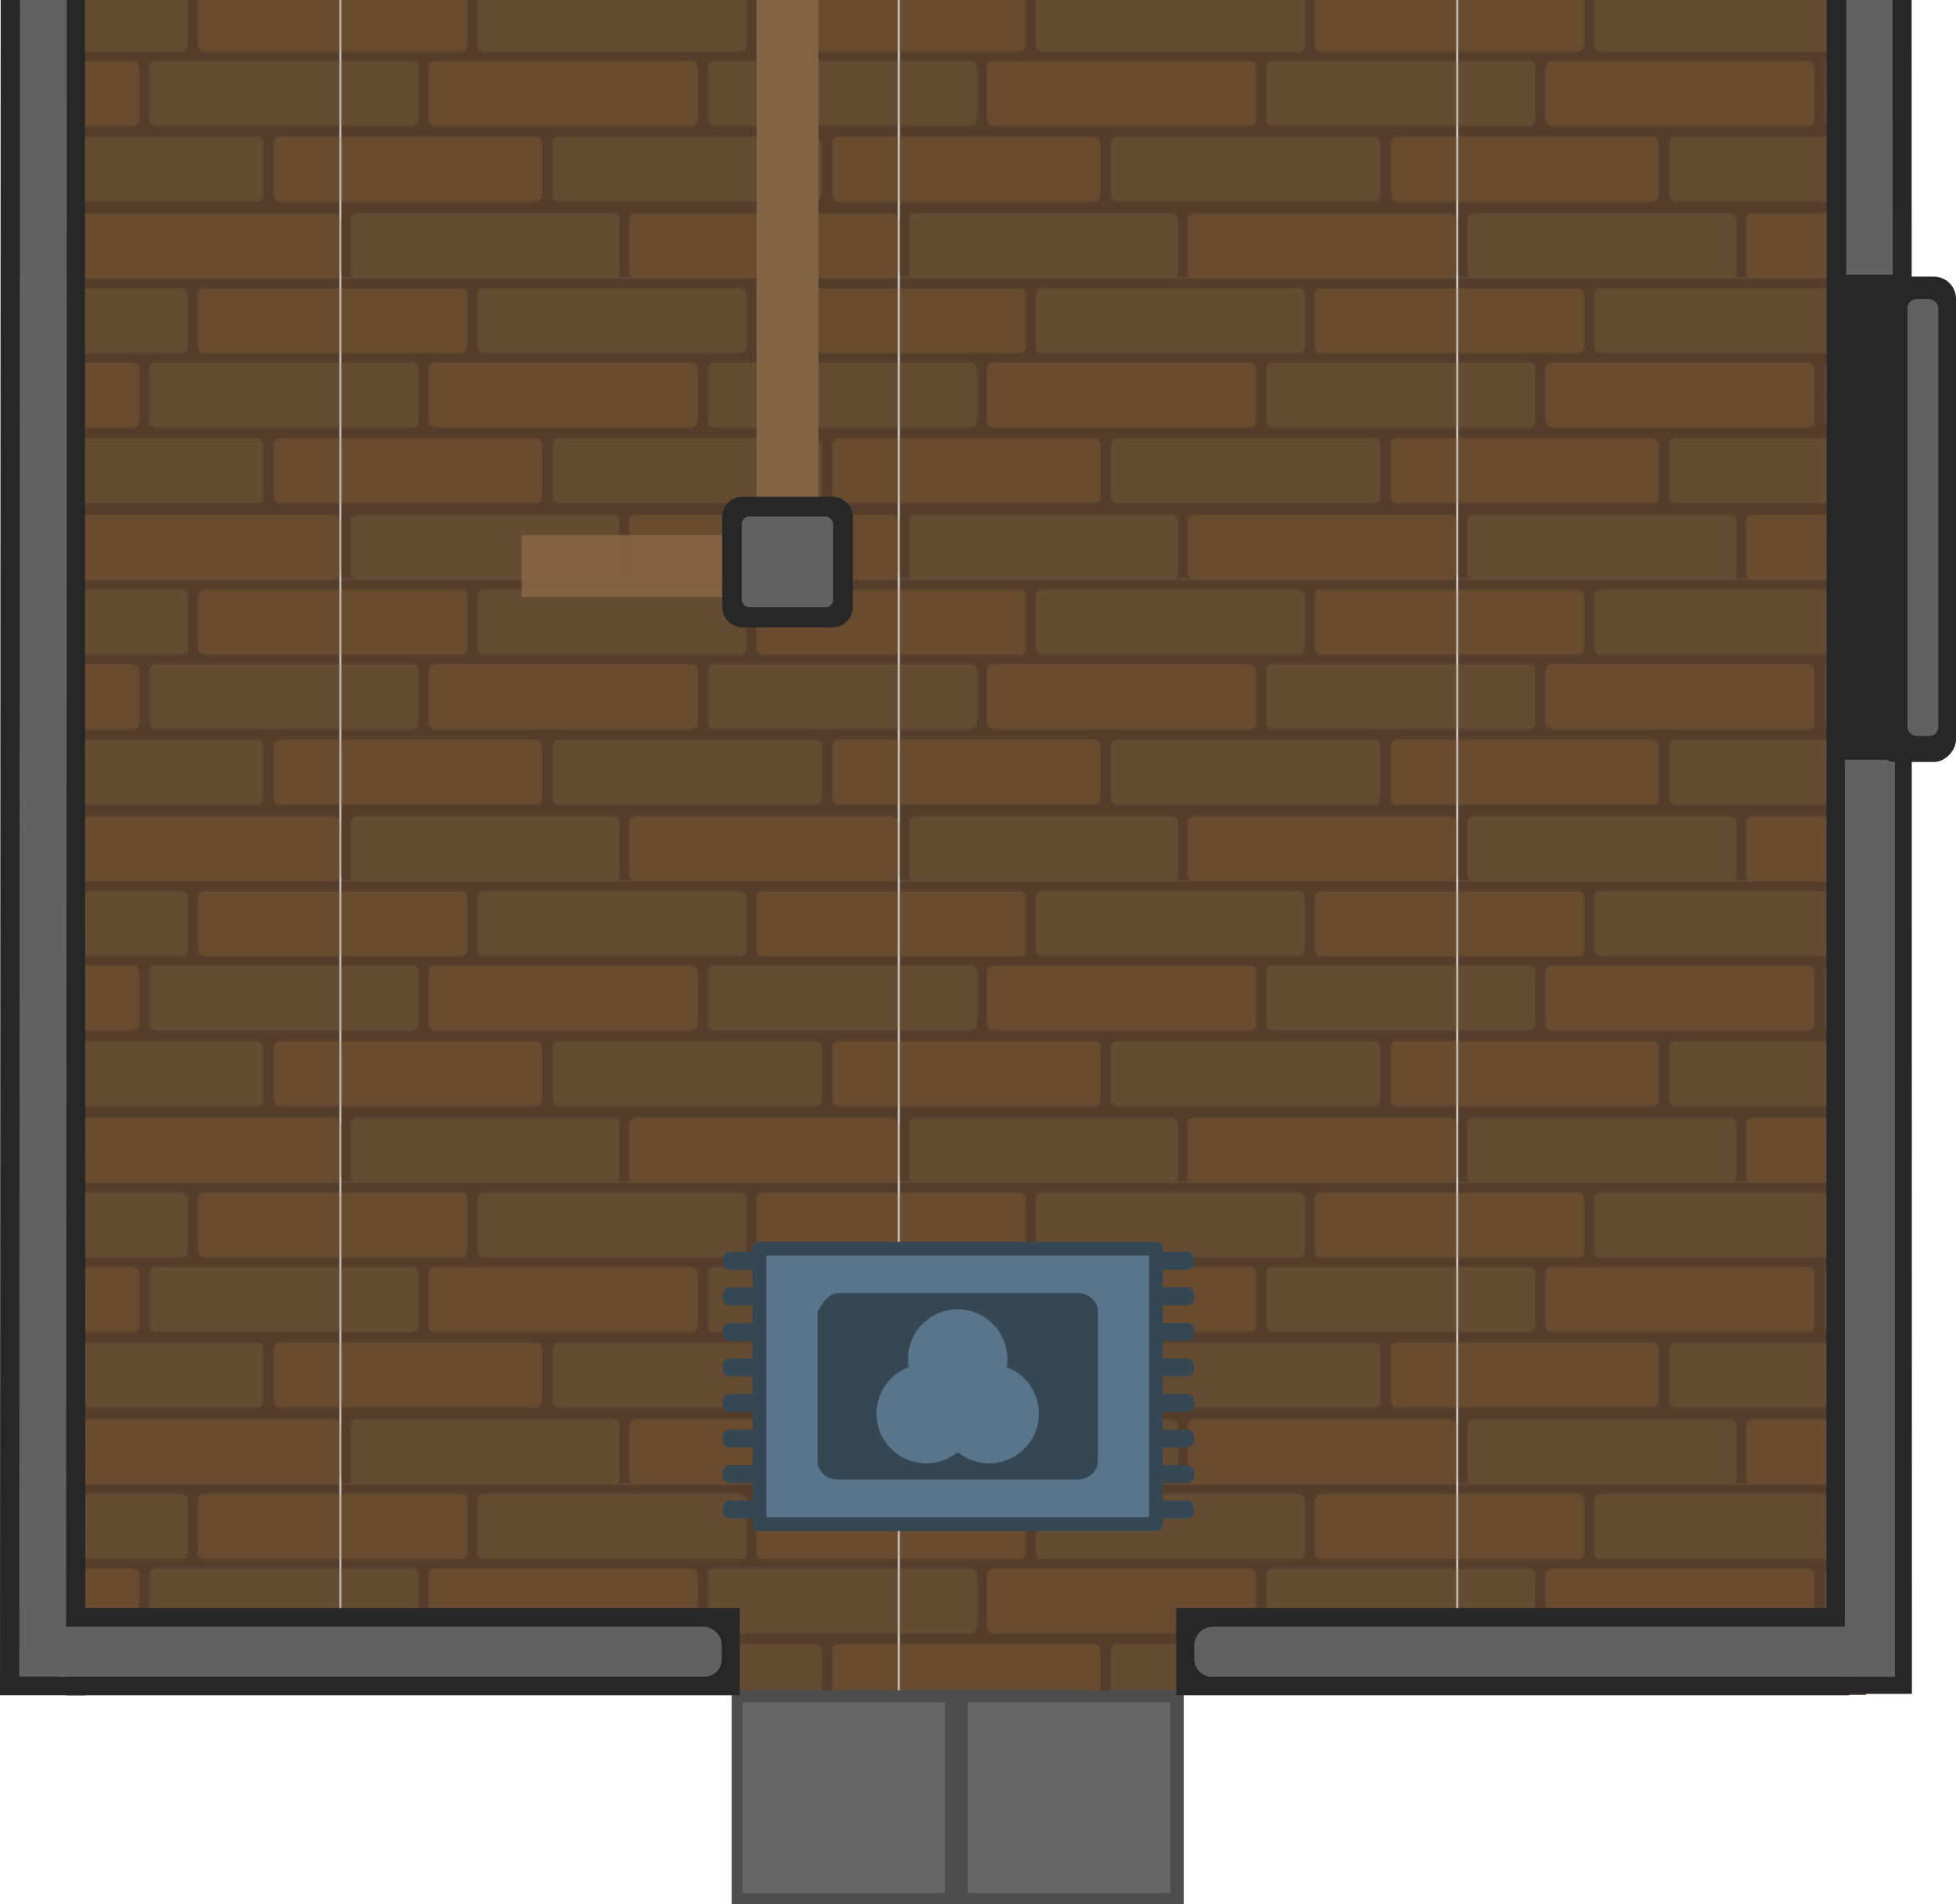 <?xml version="1.0" encoding="UTF-8" standalone="no"?>
<!-- Created with Inkscape (http://www.inkscape.org/) -->

<svg
   width="897.581"
   height="873.528"
   viewBox="0 0 237.485 231.121"
   version="1.1"
   id="svg1"
   xmlns:xlink="http://www.w3.org/1999/xlink"
   xmlns="http://www.w3.org/2000/svg"
   xmlns:svg="http://www.w3.org/2000/svg">
  <defs
     id="defs1">
    <pattern
       xlink:href="#pattern30-5-0"
       preserveAspectRatio="xMidYMid"
       id="pattern52"
       patternTransform="matrix(0.2,0,0,0.2,304.618,343.722)"
       x="0"
       y="0" />
    <pattern
       patternUnits="userSpaceOnUse"
       width="338.127"
       height="182.912"
       patternTransform="translate(245,644)"
       preserveAspectRatio="xMidYMid"
       id="pattern30-5-0">
      <path
         id="rect75879-2-1"
         style="fill:#543d2b;fill-opacity:1;stroke-width:5.129;paint-order:markers stroke fill"
         d="M 0,0 V 182.912 H 338.127 V 0 Z" />
      <rect
         style="fill:#644c33;fill-opacity:1;stroke-width:1.54;paint-order:markers stroke fill"
         id="rect18-1-9-4"
         width="39.616"
         height="163.381"
         x="-136.367"
         y="-291.733"
         ry="3.602"
         rx="3.602"
         transform="matrix(0,-1,-1,0,0,0)" />
      <rect
         style="fill:#694c30;fill-opacity:1;stroke-width:1.54;paint-order:markers stroke fill"
         id="rect15-5-0-5"
         width="39.616"
         height="163.381"
         x="-90.502"
         y="-216.462"
         ry="3.602"
         rx="3.602"
         transform="matrix(0,-1,-1,0,0,0)" />
      <rect
         style="fill:#644c33;fill-opacity:1;stroke-width:1.54;paint-order:markers stroke fill"
         id="rect12-9-2-62"
         width="39.616"
         height="163.381"
         x="-45.341"
         y="-246.04"
         ry="3.602"
         rx="3.602"
         transform="matrix(0,-1,-1,0,0,0)" />
      <rect
         style="fill:#694c30;fill-opacity:1;stroke-width:1.54;paint-order:markers stroke fill"
         id="rect75881-8-0"
         width="39.616"
         height="163.381"
         x="-182.912"
         y="-338.127"
         ry="3.602"
         rx="3.602"
         transform="matrix(0,-1,-1,0,0,0)" />
      <rect
         style="fill:#644c33;fill-opacity:1;stroke-width:1.54;paint-order:markers stroke fill"
         id="rect75663-3-3"
         width="39.616"
         height="163.381"
         x="-182.912"
         y="-169.083"
         ry="3.602"
         rx="3.602"
         transform="matrix(0,-1,-1,0,0,0)" />
      <path
         id="rect11-9-8-5"
         style="fill:#694c30;fill-opacity:1;stroke-width:1.54;paint-order:markers stroke fill"
         d="M 0,5.725 V 45.342 h 73.051 c 1.996,0 3.602,-1.608 3.602,-3.604 V 9.326 c 0,-1.996 -1.606,-3.602 -3.602,-3.602 z" />
      <path
         id="rect13-1-0-6"
         style="fill:#694c30;fill-opacity:1;stroke-width:1.54;paint-order:markers stroke fill"
         d="m 255.648,5.726 c -1.995,0 -3.602,1.606 -3.602,3.602 V 41.74 c 0,1.996 1.606,3.602 3.602,3.602 h 82.479 V 5.726 Z" />
      <path
         id="rect14-4-4-6"
         style="fill:#644c33;fill-opacity:1;stroke-width:1.54;paint-order:markers stroke fill"
         d="m 0,50.828 v 39.615 h 43.395 c 1.996,0 3.602,-1.606 3.602,-3.602 V 54.43 c 0,-1.995 -1.606,-3.602 -3.602,-3.602 z" />
      <path
         id="rect16-9-0-6"
         style="fill:#644c33;fill-opacity:1;stroke-width:1.54;paint-order:markers stroke fill"
         d="m 226.148,50.77 c -1.996,0 -3.602,1.606 -3.602,3.602 v 32.412 c 0,1.995 1.606,3.604 3.602,3.604 H 338.127 V 50.77 Z" />
      <path
         id="rect17-1-9-7"
         style="fill:#694c30;fill-opacity:1;stroke-width:1.54;paint-order:markers stroke fill"
         d="m 0,96.727 v 39.617 h 118.332 c 1.996,0 3.602,-1.608 3.602,-3.604 v -32.412 c 0,-1.996 -1.606,-3.602 -3.602,-3.602 z" />
      <path
         id="rect19-0-1-67"
         style="fill:#694c30;fill-opacity:1;stroke-width:1.54;paint-order:markers stroke fill"
         d="m 301.754,96.738 c -1.995,0 -3.602,1.606 -3.602,3.602 v 32.412 c 0,1.995 1.606,3.604 3.602,3.604 h 36.373 V 96.738 Z" />
    </pattern>
    <linearGradient
       id="aC"
       gradientTransform="matrix(1,0,0,1,183.281,-201.903)"
       gradientUnits="userSpaceOnUse"
       x1="-19.65"
       x2="-2.812"
       y1="192.962"
       y2="176.124">
      <stop
         offset="0"
         stop-color="#67cf00"
         id="stop1" />
      <stop
         offset=".5"
         stop-color="#00c249"
         id="stop2" />
      <stop
         offset="1"
         stop-color="#00b274"
         id="stop3" />
    </linearGradient>
    <linearGradient
       id="aD"
       gradientTransform="matrix(1,0,0,1,28.595,-12.489)"
       gradientUnits="userSpaceOnUse"
       x1="-17.829"
       x2="-4.633"
       y1="190.414"
       y2="178.672">
      <stop
         offset="0"
         stop-color="#3e7a00"
         id="stop4" />
      <stop
         offset=".5"
         stop-color="#008532"
         id="stop5" />
      <stop
         offset="1"
         stop-color="#008556"
         id="stop6" />
    </linearGradient>
    <radialGradient
       xlink:href="#linearGradient13"
       id="radialGradient14"
       cx="106.129"
       cy="-26.285"
       fx="106.129"
       fy="-26.285"
       r="30.605"
       gradientUnits="userSpaceOnUse"
       gradientTransform="matrix(0.667,0,0,0.667,35.376,-8.762)" />
    <linearGradient
       id="linearGradient13">
      <stop
         style="stop-color:#e5c889;stop-opacity:1;"
         offset="0"
         id="stop13" />
      <stop
         style="stop-color:#000000;stop-opacity:0;"
         offset="1"
         id="stop14" />
    </linearGradient>
    <linearGradient
       xlink:href="#a-9"
       id="b"
       x1="112.28"
       y1="85.87"
       x2="96.735"
       y2="54.829"
       gradientUnits="userSpaceOnUse"
       gradientTransform="matrix(0.408,0,0,0.408,-16.765,-2.886)" />
    <linearGradient
       id="a-9">
      <stop
         style="stop-color:#008cff;stop-opacity:1"
         offset=".538"
         id="stop1-6" />
      <stop
         style="stop-color:#a5d9ff;stop-opacity:1"
         offset="1"
         id="stop2-7" />
    </linearGradient>
    <mask
       id="b-3-8"
       maskUnits="userSpaceOnUse"
       x="-30"
       y="-30"
       width="60"
       height="60">
      <path
         d="M -27,-27 H 27 V 27 H -27 Z"
         fill="#ffffff"
         id="path3-3-3" />
      <path
         d="m 2,-23 v -4 h -4 v 4 m 1.5,17 v 4 h 1 v -4"
         id="path4-6-0" />
      <circle
         cy="-15"
         r="10.5"
         id="circle4-0-2"
         cx="0" />
      <g
         transform="rotate(120)"
         id="g5-0-2">
        <path
           d="m 2,-23 v -4 h -4 v 4 m 1.5,17 v 4 h 1 v -4"
           id="path5-7-3" />
        <circle
           cy="-15"
           r="10.5"
           id="circle5-4-6"
           cx="0" />
      </g>
      <g
         transform="rotate(-120)"
         id="g6-5-7">
        <path
           d="m 2,-23 v -4 h -4 v 4 m 1.5,17 v 4 h 1 v -4"
           id="path6-5-4-1" />
        <circle
           cy="-15"
           r="10.5"
           id="circle6-9-5"
           cx="0" />
      </g>
      <circle
         r="3"
         id="circle7-5-5"
         cx="0"
         cy="0" />
    </mask>
    <clipPath
       id="d-3-4">
      <circle
         cy="-15"
         r="9.5"
         id="circle1-6-0"
         cx="0" />
      <circle
         transform="rotate(120)"
         cy="-15"
         r="9.5"
         id="circle2-7-2"
         cx="0" />
      <circle
         transform="rotate(-120)"
         cy="-15"
         r="9.5"
         id="circle3-5-6"
         cx="0" />
    </clipPath>
  </defs>
  <g
     id="layer1"
     transform="translate(-59.796,56.092)">
    <path
       id="rect66-7"
       style="fill:url(#pattern52);fill-opacity:1;stroke:none;stroke-width:3.272;stroke-linecap:round;stroke-linejoin:round;stroke-dasharray:none"
       d="M 286.362,-158.64 V 149.651 H 65.784 v -308.291 c 0,-7.271 -2.454,-123.524 110.289,-123.524 112.743,0 110.289,116.259 110.289,123.524 z" />
    <g
       id="g5-8"
       transform="translate(75.757,-187.881)">
      <g
         id="g2879-3"
         transform="translate(50.811,30.887)"
         style="display:inline">
        <rect
           style="fill:#4d4d4d;stroke-width:0.482;stroke-opacity:0.576;paint-order:markers stroke fill;stop-color:#000000"
           id="rect2815-71"
           width="27.542"
           height="25.948"
           x="22.065"
           y="306.075" />
        <rect
           style="display:inline;fill:#666666;stroke-width:0.43;stroke-opacity:0.576;paint-order:markers stroke fill;stop-color:#000000"
           id="rect2815-5-0"
           width="24.573"
           height="23.151"
           x="23.387"
           y="307.542" />
      </g>
      <g
         id="g2883-0"
         style="display:inline"
         transform="translate(50.811,30.785)">
        <rect
           style="display:inline;fill:#4d4d4d;stroke-width:0.482;stroke-opacity:0.576;paint-order:markers stroke fill;stop-color:#000000"
           id="rect2815-7-8"
           width="27.542"
           height="25.948"
           x="49.405"
           y="306.176" />
        <rect
           style="display:inline;fill:#666666;stroke-width:0.43;stroke-opacity:0.576;paint-order:markers stroke fill;stop-color:#000000"
           id="rect2815-5-1-3"
           width="24.573"
           height="23.151"
           x="50.728"
           y="307.643" />
      </g>
    </g>
    <g
       id="g2"
       transform="translate(-267.779,-148.236)">
      <path
         id="rect1"
         style="fill:#272727;fill-opacity:1;fill-rule:evenodd;stroke:none;stroke-width:0.265;stroke-linecap:round;stroke-linejoin:round;stroke-miterlimit:29"
         d="m 443.641,-138.977 c -76.246,0 -115.182,53.238 -115.939,112.128 l -0.127,324.775 h 10.361 c 0,-98.593 -0.17,-226.961 0.116,-325.553 0,0 -0.524,-100.741 105.588,-100.741 106.112,0 105.657,100.741 105.657,100.741 0.173,108.517 -0.028,216.869 0.047,325.386 h 10.362 l -0.052,-324.608 C 558.419,-87.624 519.887,-138.977 443.641,-138.977 Z" />
      <path
         id="rect1-7"
         style="fill:#616161;fill-opacity:1;fill-rule:evenodd;stroke:none;stroke-width:0.265;stroke-linecap:round;stroke-linejoin:round;stroke-miterlimit:29"
         d="m 443.641,-136.642 c -81.047,0 -112.966,60.536 -113.599,109.793 l -0.127,322.516 h 5.687 c 0,0 0.116,-214.088 0.116,-322.262 0,-3.092 -0.111,-104.037 107.923,-104.037 108.78,0 108.098,103.005 108.098,103.005 v 153.105 h 5.632 c 0,-109.061 -0.052,-44.763 -0.052,-153.105 -1.063,-52.303 -33.93,-109.015 -113.678,-109.015 z" />
    </g>
    <path
       style="fill:#272727;fill-opacity:1;fill-rule:evenodd;stroke:none;stroke-width:0.205;stroke-linecap:round;stroke-linejoin:round;stroke-miterlimit:29"
       d="M 67.882,139.111 H 149.612 V 149.695 H 67.882 Z"
       id="path2" />
    <path
       style="color:#000000;font-style:normal;font-variant:normal;font-weight:normal;font-stretch:normal;font-size:medium;line-height:normal;font-family:sans-serif;font-variant-ligatures:normal;font-variant-position:normal;font-variant-caps:normal;font-variant-numeric:normal;font-variant-alternates:normal;font-variant-east-asian:normal;font-feature-settings:normal;font-variation-settings:normal;text-indent:0;text-align:start;text-decoration-line:none;text-decoration-style:solid;text-decoration-color:#000000;letter-spacing:normal;word-spacing:normal;text-transform:none;writing-mode:lr-tb;direction:ltr;text-orientation:mixed;dominant-baseline:auto;baseline-shift:baseline;text-anchor:start;white-space:normal;shape-padding:0;shape-margin:0;inline-size:0;clip-rule:nonzero;display:inline;overflow:visible;visibility:visible;isolation:auto;mix-blend-mode:normal;color-interpolation:sRGB;color-interpolation-filters:linearRGB;solid-color:#000000;solid-opacity:1;vector-effect:none;fill:#616161;fill-opacity:1;fill-rule:evenodd;stroke:none;stroke-linecap:round;stroke-linejoin:round;stroke-miterlimit:29;stroke-dasharray:none;stroke-dashoffset:0;stroke-opacity:1;-inkscape-stroke:none;color-rendering:auto;image-rendering:auto;shape-rendering:auto;text-rendering:auto;enable-background:accumulate;stop-color:#000000"
       d="M -2.848,289.596 H 74.406 a 2.278,2.278 45 0 1 2.278,2.278 v 1.668 a 2.139,2.139 135 0 1 -2.139,2.139 H -2.848 Z"
       id="path2-5"
       transform="matrix(1.013,0,0,1,69.752,-148.236)" />
    <path
       style="fill:#272727;fill-opacity:1;fill-rule:evenodd;stroke:none;stroke-width:0.205;stroke-linecap:round;stroke-linejoin:round;stroke-miterlimit:29"
       d="m 284.338,139.111 h -81.729 v 10.583 h 81.729 z"
       id="path2-57" />
    <path
       style="color:#000000;font-style:normal;font-variant:normal;font-weight:normal;font-stretch:normal;font-size:medium;line-height:normal;font-family:sans-serif;font-variant-ligatures:normal;font-variant-position:normal;font-variant-caps:normal;font-variant-numeric:normal;font-variant-alternates:normal;font-variant-east-asian:normal;font-feature-settings:normal;font-variation-settings:normal;text-indent:0;text-align:start;text-decoration-line:none;text-decoration-style:solid;text-decoration-color:#000000;letter-spacing:normal;word-spacing:normal;text-transform:none;writing-mode:lr-tb;direction:ltr;text-orientation:mixed;dominant-baseline:auto;baseline-shift:baseline;text-anchor:start;white-space:normal;shape-padding:0;shape-margin:0;inline-size:0;clip-rule:nonzero;display:inline;overflow:visible;visibility:visible;isolation:auto;mix-blend-mode:normal;color-interpolation:sRGB;color-interpolation-filters:linearRGB;solid-color:#000000;solid-opacity:1;vector-effect:none;fill:#616161;fill-opacity:1;fill-rule:evenodd;stroke:none;stroke-linecap:round;stroke-linejoin:round;stroke-miterlimit:29;stroke-dasharray:none;stroke-dashoffset:0;stroke-opacity:1;-inkscape-stroke:none;color-rendering:auto;image-rendering:auto;shape-rendering:auto;text-rendering:auto;enable-background:accumulate;stop-color:#000000"
       d="M -2.848,289.596 H 74.406 a 2.278,2.278 45 0 1 2.278,2.278 v 1.668 a 2.139,2.139 135 0 1 -2.139,2.139 H -2.848 Z"
       id="path2-5-5"
       transform="matrix(-1,0,0,1,281.49,-148.236)" />
    <g
       id="g9-7"
       transform="translate(61.341,-459.534)">
      <path
         style="fill:#272727;fill-opacity:1;fill-rule:evenodd;stroke:none;stroke-width:0.205;stroke-linecap:round;stroke-linejoin:round;stroke-miterlimit:29"
         d="M 6.677,338.667 H 86.294 v 10.583 H 6.677 Z"
         id="path2-7-8" />
      <path
         style="fill:#616161;fill-opacity:1;fill-rule:evenodd;stroke:none;stroke-width:0.155;stroke-linecap:round;stroke-linejoin:round;stroke-miterlimit:29"
         d="M 4.305,340.916 H 86.294 v 6.085 H 4.305 Z"
         id="path2-5-3-3" />
    </g>
    <g
       id="g9-7-0"
       transform="matrix(-1,0,0,1,296.187,-459.534)">
      <path
         style="fill:#272727;fill-opacity:1;fill-rule:evenodd;stroke:none;stroke-width:0.205;stroke-linecap:round;stroke-linejoin:round;stroke-miterlimit:29"
         d="m 13.989,338.667 h 50.199 v 10.583 H 13.989 Z"
         id="path2-7-8-7" />
      <path
         style="fill:#616161;fill-opacity:1;fill-rule:evenodd;stroke:none;stroke-width:0.155;stroke-linecap:round;stroke-linejoin:round;stroke-miterlimit:29"
         d="m 11.618,340.916 h 52.57 v 6.085 H 11.618 Z"
         id="path2-5-3-3-3" />
    </g>
    <path
       style="fill:#616161;fill-opacity:1;fill-rule:evenodd;stroke:none;stroke-width:0.155;stroke-linecap:round;stroke-linejoin:round;stroke-miterlimit:29"
       d="M 283.781,147.446 V 36.128 h 6.085 V 147.446 Z"
       id="path2-5-3-1" />
    <g
       id="g7"
       transform="translate(13.713,-127.553)">
      <rect
         style="fill:#272727;fill-opacity:1;stroke-width:0.97;stroke-linecap:square;stop-color:#000000"
         id="rect296-7-8"
         width="9.989"
         height="58.912"
         x="-283.568"
         y="105.04"
         ry="2.686"
         transform="scale(-1,1)"
         rx="2.686" />
      <rect
         style="display:inline;fill:#616161;fill-opacity:1;stroke-width:0.223"
         id="rect18794-7-90-1-7-7-4-1-1"
         width="53.047"
         height="3.742"
         x="-160.811"
         y="-281.417"
         ry="1.113"
         transform="matrix(0,-1,-1,0,0,0)"
         rx="1.113" />
    </g>
    <g
       id="g8-1"
       transform="translate(-89.721,-208.17)">
      <rect
         style="fill:#272727;fill-opacity:1;stroke:#272727;stroke-width:2.69;stroke-linecap:round;stroke-dasharray:none;stroke-opacity:1;paint-order:fill markers stroke;stop-color:#000000"
         id="rect156061-3-2"
         width="13.166"
         height="13.166"
         x="307.203"
         y="86.012"
         rx="1.08"
         ry="1.08" />
      <rect
         style="fill:#616161;fill-opacity:1;stroke:none;stroke-width:2.25;stroke-linecap:round;stroke-linejoin:miter;stroke-dasharray:none;stroke-opacity:1;paint-order:fill markers stroke;stop-color:#000000"
         id="rect156063-8-0"
         width="11.097"
         height="11.014"
         x="308.229"
         y="87.064"
         rx="0.903"
         ry="0.903" />
    </g>
    <g
       id="g8-6"
       transform="translate(-158.375,-208.17)">
      <rect
         style="fill:#272727;fill-opacity:1;stroke:#272727;stroke-width:2.69;stroke-linecap:round;stroke-dasharray:none;stroke-opacity:1;paint-order:fill markers stroke;stop-color:#000000"
         id="rect156061-3-1"
         width="13.166"
         height="13.166"
         x="307.203"
         y="86.012"
         rx="1.08"
         ry="1.08" />
      <rect
         style="fill:#616161;fill-opacity:1;stroke:none;stroke-width:2.25;stroke-linecap:round;stroke-linejoin:miter;stroke-dasharray:none;stroke-opacity:1;paint-order:fill markers stroke;stop-color:#000000"
         id="rect156063-8-8"
         width="11.097"
         height="11.014"
         x="308.229"
         y="87.064"
         rx="0.903"
         ry="0.903" />
    </g>
    <g
       id="g14"
       transform="translate(71.735,-137.183)">
      <circle
         style="fill:url(#radialGradient14);fill-rule:evenodd;stroke:none;stroke-width:0.706;stroke-linecap:round;stroke-linejoin:round;stroke-miterlimit:29;stroke-dasharray:none;stroke-opacity:1"
         id="path12"
         cx="106.129"
         cy="-26.285"
         r="20.403" />
      <circle
         style="fill:#fff7cc;fill-opacity:0.5;fill-rule:evenodd;stroke:#1a1a1a;stroke-width:1.058;stroke-linecap:round;stroke-linejoin:round;stroke-miterlimit:29;stroke-dasharray:none;stroke-opacity:1"
         id="path10"
         cx="106.129"
         cy="-26.285"
         r="4.546" />
      <circle
         style="fill:#665b52;fill-opacity:1;fill-rule:evenodd;stroke:#1a1a1a;stroke-width:1.058;stroke-linecap:round;stroke-linejoin:round;stroke-miterlimit:29;stroke-dasharray:none;stroke-opacity:1"
         id="path10-8"
         cx="106.129"
         cy="-26.285"
         r="2.333" />
      <circle
         style="fill:#1a1a1a;fill-opacity:1;fill-rule:evenodd;stroke:none;stroke-width:1.058;stroke-linecap:round;stroke-linejoin:round;stroke-miterlimit:29;stroke-dasharray:none;stroke-opacity:1"
         id="path10-8-8"
         cx="106.129"
         cy="-26.285"
         r="0.909" />
    </g>
    <rect
       fill-opacity="0.906"
       height="7.517"
       stroke-width="0.518"
       transform="rotate(90)"
       width="117.494"
       x="-107.34"
       y="-159.17"
       id="rect131-8"
       style="display:inline;fill:#826343;fill-opacity:1" />
    <rect
       fill-opacity="0.906"
       height="7.517"
       stroke-width="0.25"
       transform="scale(-1)"
       width="36.166"
       x="-159.284"
       y="-16.366"
       id="rect129-3"
       style="display:inline;opacity:0.85;fill:#876745;fill-opacity:1" />
    <g
       id="g19"
       transform="translate(-9.496,-266.742)">
      <g
         style="fill:#364754;fill-opacity:1;stroke:#364754;stroke-opacity:1"
         id="g108-1"
         transform="rotate(90,188.196,207.93)">
        <path
           fill="#1b4b63"
           fill-rule="evenodd"
           d="m 483.977,297.268 v 0 c 0,0 -1.1,-0.493 -1.1,-1.1 v -7.372 a 1.1,1.1 0 0 1 1.1,-1.1 h 0.54 a 1.1,1.1 0 0 1 1.1,1.1 v 7.371 a 1.1,1.1 0 0 1 -1.1,1.1 z m 23.189,0 v 0 c 0,0 -1.1,-0.493 -1.1,-1.1 v -7.372 a 1.1,1.1 0 0 1 1.1,-1.1 h 0.54 a 1.1,1.1 0 0 1 1.1,1.1 v 7.371 a 1.1,1.1 0 0 1 -1.1,1.1 z m -11.594,0 v 0 c 0,0 -1.1,-0.493 -1.1,-1.1 v -7.372 a 1.1,1.1 0 0 1 1.1,-1.1 h 0.539 a 1.1,1.1 0 0 1 1.1,1.1 v 7.371 a 1.1,1.1 0 0 1 -1.1,1.1 z m 23.188,0 v 0 c 0,0 -1.1,-0.493 -1.1,-1.1 v -7.372 a 1.1,1.1 0 0 1 1.1,-1.1 h 0.54 a 1.1,1.1 0 0 1 1.1,1.1 v 7.371 a 1.1,1.1 0 0 1 -1.1,1.1 z m -28.985,0 v 0 c 0,0 -1.1,-0.493 -1.1,-1.1 v -7.372 a 1.1,1.1 0 0 1 1.1,-1.1 h 0.539 a 1.1,1.1 0 0 1 1.1,1.1 v 7.371 a 1.1,1.1 0 0 1 -1.1,1.1 z m 11.595,0 v 0 c 0,0 -1.101,-0.493 -1.101,-1.1 v -7.372 a 1.1,1.1 0 0 1 1.1,-1.1 h 0.54 a 1.1,1.1 0 0 1 1.1,1.1 v 7.371 a 1.1,1.1 0 0 1 -1.1,1.1 z m 11.593,0 v 0 c 0,0 -1.1,-0.493 -1.1,-1.1 v -7.372 a 1.1,1.1 0 0 1 1.1,-1.1 h 0.54 a 1.1,1.1 0 0 1 1.1,1.1 v 7.371 a 1.1,1.1 0 0 1 -1.1,1.1 z m 11.595,0 v 0 c 0,0 -1.1,-0.493 -1.1,-1.1 v -7.372 a 1.1,1.1 0 0 1 1.1,-1.1 h 0.54 a 1.1,1.1 0 0 1 1.1,1.1 v 7.371 a 1.1,1.1 0 0 1 -1.1,1.1 z"
           style="fill:#364754;fill-opacity:1;stroke:#364754;stroke-width:0.187;stroke-linecap:square;stroke-miterlimit:10;stroke-opacity:1"
           transform="matrix(0.744,0,0,0.744,-16.314,-32.132)"
           id="path108-1" />
      </g>
      <g
         style="fill:#364754;fill-opacity:1;stroke:#364754;stroke-opacity:1"
         id="g109-7"
         transform="rotate(90,188.196,207.93)">
        <path
           fill="#1b4b63"
           fill-rule="evenodd"
           d="m 483.977,354.886 v 0 a 1.1,1.1 0 0 0 -1.1,1.1 v 7.371 a 1.1,1.1 0 0 0 1.1,1.1 h 0.54 a 1.1,1.1 0 0 0 1.1,-1.1 v -7.37 a 1.1,1.1 0 0 0 -1.1,-1.101 z m 23.189,0 v 0 a 1.1,1.1 0 0 0 -1.1,1.1 v 7.371 a 1.1,1.1 0 0 0 1.1,1.1 h 0.54 a 1.1,1.1 0 0 0 1.1,-1.1 v -7.37 a 1.1,1.1 0 0 0 -1.1,-1.101 z m -11.594,0 v 0 a 1.1,1.1 0 0 0 -1.1,1.1 v 7.371 a 1.1,1.1 0 0 0 1.1,1.1 h 0.539 a 1.1,1.1 0 0 0 1.1,-1.1 v -7.37 a 1.1,1.1 0 0 0 -1.1,-1.101 z m 23.188,0 v 0 a 1.1,1.1 0 0 0 -1.1,1.1 v 7.371 a 1.1,1.1 0 0 0 1.1,1.1 h 0.54 a 1.1,1.1 0 0 0 1.1,-1.1 v -7.37 a 1.1,1.1 0 0 0 -1.1,-1.101 z m -28.985,0 v 0 a 1.1,1.1 0 0 0 -1.1,1.1 v 7.371 a 1.1,1.1 0 0 0 1.1,1.1 h 0.539 a 1.1,1.1 0 0 0 1.1,-1.1 v -7.37 a 1.1,1.1 0 0 0 -1.1,-1.101 z m 11.595,0 v 0 a 1.1,1.1 0 0 0 -1.101,1.1 v 7.371 a 1.1,1.1 0 0 0 1.1,1.1 h 0.54 a 1.1,1.1 0 0 0 1.1,-1.1 v -7.37 a 1.1,1.1 0 0 0 -1.1,-1.101 z m 11.593,0 v 0 a 1.1,1.1 0 0 0 -1.1,1.1 v 7.371 a 1.1,1.1 0 0 0 1.1,1.1 h 0.54 a 1.1,1.1 0 0 0 1.1,-1.1 v -7.37 a 1.1,1.1 0 0 0 -1.1,-1.101 z m 11.595,0 v 0 a 1.1,1.1 0 0 0 -1.1,1.1 v 7.371 a 1.1,1.1 0 0 0 1.1,1.1 h 0.54 a 1.1,1.1 0 0 0 1.1,-1.1 v -7.37 a 1.1,1.1 0 0 0 -1.1,-1.101 z"
           style="fill:#364754;fill-opacity:1;stroke:#364754;stroke-width:0.187;stroke-linecap:square;stroke-miterlimit:10;stroke-opacity:1"
           transform="matrix(0.744,0,0,0.744,-16.314,-32.132)"
           id="path109-3" />
      </g>
      <path
         fill="#3687af"
         fill-rule="evenodd"
         d="m 161.503,362.151 h 48.132 v 33.561 h -48.132 z"
         style="fill:#59758c;fill-opacity:1;stroke:none;stroke-width:0.139;stroke-linecap:square;stroke-miterlimit:10"
         id="path110-0" />
      <path
         stroke="#1b4b63"
         stroke-linejoin="round"
         stroke-width="1.671"
         d="m 161.503,362.22 h 48.132 v 33.446 h -48.132 z"
         style="fill:none;stroke:#364754;stroke-miterlimit:10;stroke-opacity:1"
         id="path111-0" />
      <path
         fill="#276b8c"
         fill-rule="evenodd"
         d="m 168.551,369.868 c 0,0 1.094,-2.254 2.445,-2.254 h 29.147 c 0.649,0 1.27,0.237 1.729,0.66 a 2.158,2.158 0 0 1 0.717,1.593 v 18.128 c 0,1.244 -1.095,2.254 -2.446,2.254 h -29.147 c -1.35,0 -2.445,-1.009 -2.445,-2.254 z"
         style="fill:#364754;fill-opacity:1;stroke:none;stroke-width:0.134;stroke-linecap:square;stroke-miterlimit:10"
         id="path112-4" />
      <g
         transform="matrix(0.402,0,0,0.402,185.57,380.038)"
         id="g11-4-8">
        <g
           mask="url(#b-3-8)"
           id="g10-5-3">
          <circle
             cy="-11"
             r="15"
             id="circle8-3-0"
             cx="0"
             style="fill:#59758c;fill-opacity:1" />
          <circle
             cy="-11"
             r="15"
             transform="rotate(120)"
             id="circle9-5-1"
             cx="0"
             style="fill:#59758c;fill-opacity:1" />
          <circle
             cy="-11"
             r="15"
             transform="rotate(-120)"
             id="circle10-6-2"
             cx="0"
             style="fill:#59758c;fill-opacity:1" />
        </g>
        <circle
           r="11.75"
           clip-path="url(#d-3-4)"
           fill="none"
           stroke="#000000"
           stroke-width="3.5"
           id="circle11-2-9"
           cx="0"
           cy="0"
           style="stroke:#59758c;stroke-opacity:1" />
      </g>
    </g>
    <g
       id="g8-6-3"
       transform="translate(-158.375,-80.458)">
      <rect
         style="fill:#272727;fill-opacity:1;stroke:#272727;stroke-width:2.69;stroke-linecap:round;stroke-dasharray:none;stroke-opacity:1;paint-order:fill markers stroke;stop-color:#000000"
         id="rect156061-3-1-2"
         width="13.166"
         height="13.166"
         x="307.203"
         y="86.012"
         rx="1.08"
         ry="1.08" />
      <rect
         style="fill:#616161;fill-opacity:1;stroke:none;stroke-width:2.25;stroke-linecap:round;stroke-linejoin:miter;stroke-dasharray:none;stroke-opacity:1;paint-order:fill markers stroke;stop-color:#000000"
         id="rect156063-8-8-4"
         width="11.097"
         height="11.014"
         x="308.229"
         y="87.064"
         rx="0.903"
         ry="0.903" />
    </g>
  </g>
</svg>
